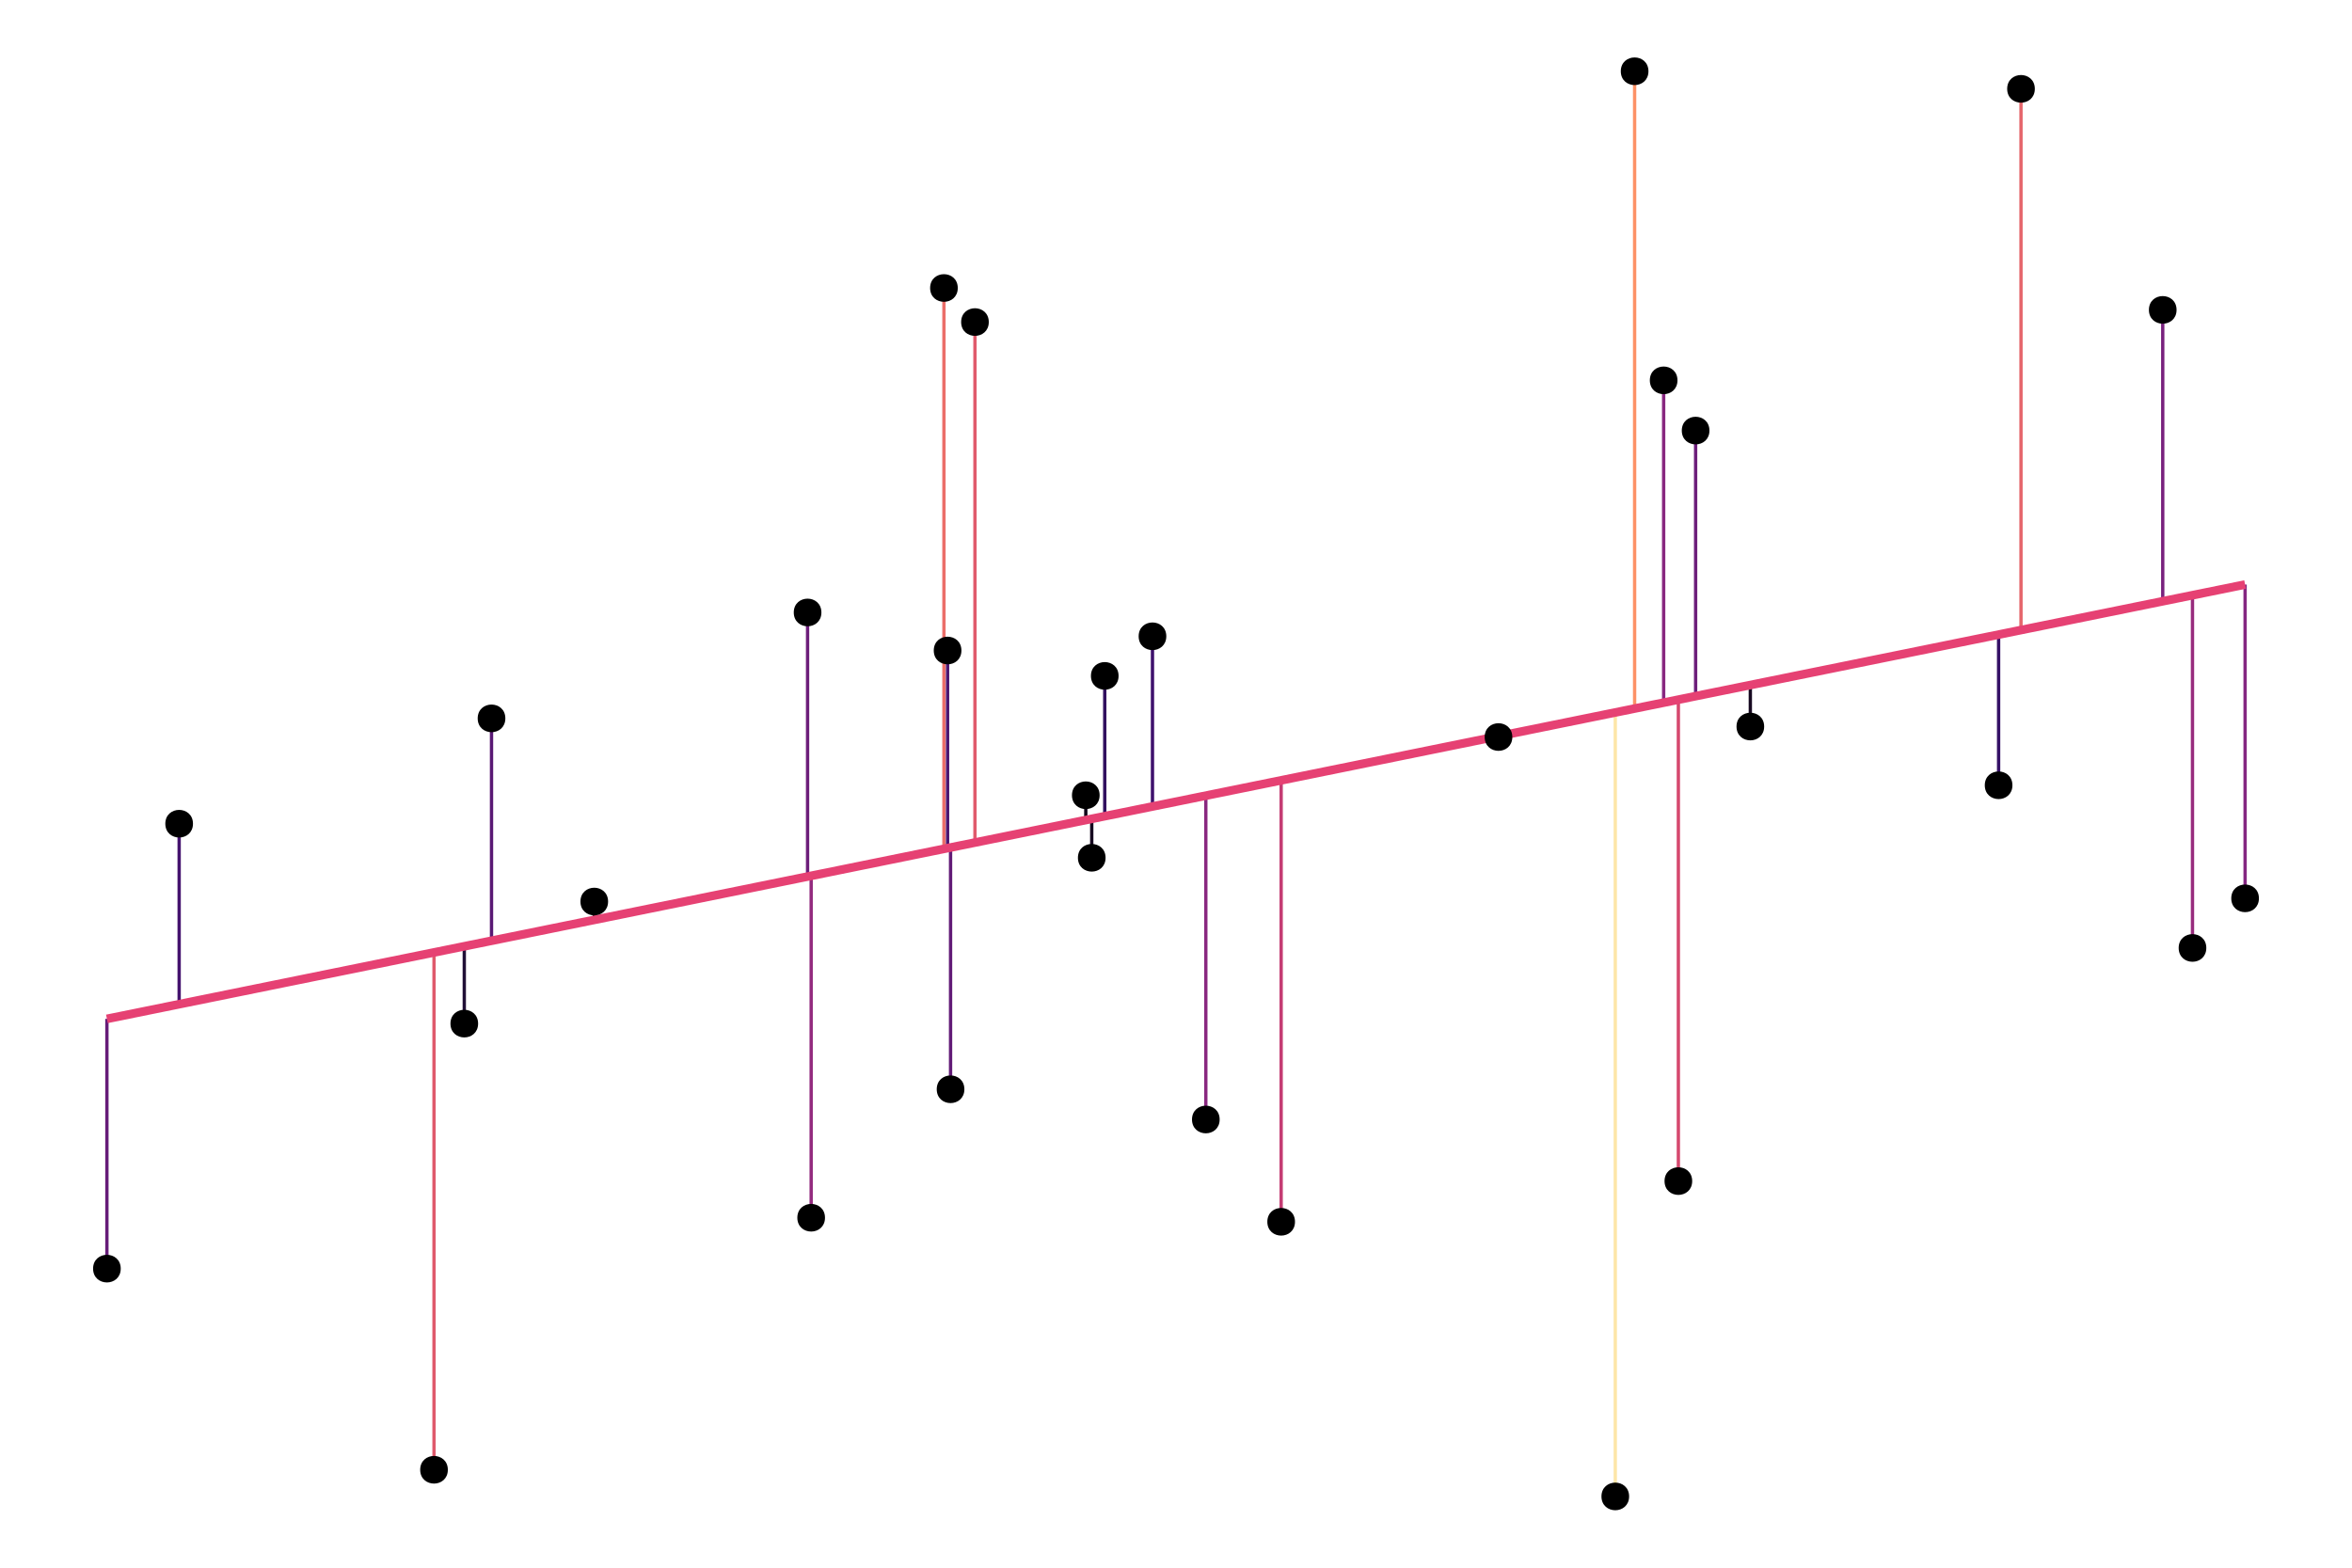 <?xml version="1.0" encoding="UTF-8"?>
<svg xmlns="http://www.w3.org/2000/svg" xmlns:xlink="http://www.w3.org/1999/xlink" width="756" height="504" viewBox="0 0 756 504">
<rect x="-75.6" y="-50.4" width="907.2" height="604.8" fill="rgb(100%, 100%, 100%)" fill-opacity="1"/>
<path fill="none" stroke-width="1.067" stroke-linecap="butt" stroke-linejoin="round" stroke="rgb(53.333%, 15.294%, 50.196%)" stroke-opacity="1" stroke-miterlimit="10" d="M 534.746 122.277 L 534.746 225.895 "/>
<path fill="none" stroke-width="1.067" stroke-linecap="butt" stroke-linejoin="round" stroke="rgb(20.784%, 6.275%, 40%)" stroke-opacity="1" stroke-miterlimit="10" d="M 642.41 252.457 L 642.41 204.02 "/>
<path fill="none" stroke-width="1.067" stroke-linecap="butt" stroke-linejoin="round" stroke="rgb(9.02%, 3.529%, 12.941%)" stroke-opacity="1" stroke-miterlimit="10" d="M 562.605 233.578 L 562.605 220.234 "/>
<path fill="none" stroke-width="1.067" stroke-linecap="butt" stroke-linejoin="round" stroke="rgb(89.804%, 39.608%, 41.961%)" stroke-opacity="1" stroke-miterlimit="10" d="M 649.605 28.562 L 649.605 202.559 "/>
<path fill="none" stroke-width="1.067" stroke-linecap="butt" stroke-linejoin="round" stroke="rgb(8.627%, 3.529%, 12.549%)" stroke-opacity="1" stroke-miterlimit="10" d="M 350.918 275.77 L 350.918 263.246 "/>
<path fill="none" stroke-width="1.067" stroke-linecap="butt" stroke-linejoin="round" stroke="rgb(12.549%, 5.882%, 21.176%)" stroke-opacity="1" stroke-miterlimit="10" d="M 149.234 329.082 L 149.234 304.223 "/>
<path fill="none" stroke-width="1.067" stroke-linecap="butt" stroke-linejoin="round" stroke="rgb(42.745%, 11.765%, 47.843%)" stroke-opacity="1" stroke-miterlimit="10" d="M 259.578 196.906 L 259.578 281.805 "/>
<path fill="none" stroke-width="1.067" stroke-linecap="butt" stroke-linejoin="round" stroke="rgb(53.725%, 15.686%, 50.196%)" stroke-opacity="1" stroke-miterlimit="10" d="M 387.586 359.91 L 387.586 255.797 "/>
<path fill="none" stroke-width="1.067" stroke-linecap="butt" stroke-linejoin="round" stroke="rgb(83.529%, 28.235%, 43.137%)" stroke-opacity="1" stroke-miterlimit="10" d="M 539.473 379.711 L 539.473 224.934 "/>
<path fill="none" stroke-width="1.067" stroke-linecap="butt" stroke-linejoin="round" stroke="rgb(51.765%, 14.902%, 50.588%)" stroke-opacity="1" stroke-miterlimit="10" d="M 721.637 288.809 L 721.637 187.922 "/>
<path fill="none" stroke-width="1.067" stroke-linecap="butt" stroke-linejoin="round" stroke="rgb(26.667%, 7.451%, 43.137%)" stroke-opacity="1" stroke-miterlimit="10" d="M 57.582 264.816 L 57.582 322.848 "/>
<path fill="none" stroke-width="1.067" stroke-linecap="butt" stroke-linejoin="round" stroke="rgb(87.451%, 35.294%, 42.353%)" stroke-opacity="1" stroke-miterlimit="10" d="M 139.504 472.52 L 139.504 306.203 "/>
<path fill="none" stroke-width="1.067" stroke-linecap="butt" stroke-linejoin="round" stroke="rgb(42.745%, 11.765%, 47.843%)" stroke-opacity="1" stroke-miterlimit="10" d="M 545.02 138.426 L 545.02 223.809 "/>
<path fill="none" stroke-width="1.067" stroke-linecap="butt" stroke-linejoin="round" stroke="rgb(40%, 10.98%, 47.059%)" stroke-opacity="1" stroke-miterlimit="10" d="M 34.363 407.855 L 34.363 327.562 "/>
<path fill="none" stroke-width="1.067" stroke-linecap="butt" stroke-linejoin="round" stroke="rgb(38.431%, 10.588%, 46.667%)" stroke-opacity="1" stroke-miterlimit="10" d="M 305.539 350.191 L 305.539 272.465 "/>
<path fill="none" stroke-width="1.067" stroke-linecap="butt" stroke-linejoin="round" stroke="rgb(19.608%, 6.275%, 37.255%)" stroke-opacity="1" stroke-miterlimit="10" d="M 355.098 217.293 L 355.098 262.395 "/>
<path fill="none" stroke-width="1.067" stroke-linecap="butt" stroke-linejoin="round" stroke="rgb(92.157%, 43.137%, 41.176%)" stroke-opacity="1" stroke-miterlimit="10" d="M 303.41 92.59 L 303.41 272.898 "/>
<path fill="none" stroke-width="1.067" stroke-linecap="butt" stroke-linejoin="round" stroke="rgb(87.843%, 35.686%, 42.353%)" stroke-opacity="1" stroke-miterlimit="10" d="M 313.379 103.539 L 313.379 270.871 "/>
<path fill="none" stroke-width="1.067" stroke-linecap="butt" stroke-linejoin="round" stroke="rgb(34.902%, 9.412%, 45.49%)" stroke-opacity="1" stroke-miterlimit="10" d="M 157.988 230.953 L 157.988 302.445 "/>
<path fill="none" stroke-width="1.067" stroke-linecap="butt" stroke-linejoin="round" stroke="rgb(47.451%, 13.333%, 49.412%)" stroke-opacity="1" stroke-miterlimit="10" d="M 695.164 99.625 L 695.164 193.301 "/>
<path fill="none" stroke-width="1.067" stroke-linecap="butt" stroke-linejoin="round" stroke="rgb(6.275%, 1.961%, 9.412%)" stroke-opacity="1" stroke-miterlimit="10" d="M 349.004 255.668 L 349.004 263.633 "/>
<path fill="none" stroke-width="1.067" stroke-linecap="butt" stroke-linejoin="round" stroke="rgb(57.647%, 16.471%, 49.412%)" stroke-opacity="1" stroke-miterlimit="10" d="M 260.73 391.496 L 260.73 281.57 "/>
<path fill="none" stroke-width="1.067" stroke-linecap="butt" stroke-linejoin="round" stroke="rgb(59.608%, 17.255%, 49.02%)" stroke-opacity="1" stroke-miterlimit="10" d="M 704.727 304.758 L 704.727 191.359 "/>
<path fill="none" stroke-width="1.067" stroke-linecap="butt" stroke-linejoin="round" stroke="rgb(99.216%, 57.255%, 40.392%)" stroke-opacity="1" stroke-miterlimit="10" d="M 525.414 22.91 L 525.414 227.793 "/>
<path fill="none" stroke-width="1.067" stroke-linecap="butt" stroke-linejoin="round" stroke="rgb(0%, 0%, 1.569%)" stroke-opacity="1" stroke-miterlimit="10" d="M 481.656 236.953 L 481.656 236.68 "/>
<path fill="none" stroke-width="1.067" stroke-linecap="butt" stroke-linejoin="round" stroke="rgb(29.804%, 8.235%, 44.314%)" stroke-opacity="1" stroke-miterlimit="10" d="M 304.582 209.133 L 304.582 272.66 "/>
<path fill="none" stroke-width="1.067" stroke-linecap="butt" stroke-linejoin="round" stroke="rgb(99.216%, 90.196%, 65.882%)" stroke-opacity="1" stroke-miterlimit="10" d="M 519.199 481.09 L 519.199 229.055 "/>
<path fill="none" stroke-width="1.067" stroke-linecap="butt" stroke-linejoin="round" stroke="rgb(76.863%, 23.529%, 45.098%)" stroke-opacity="1" stroke-miterlimit="10" d="M 411.801 392.793 L 411.801 250.875 "/>
<path fill="none" stroke-width="1.067" stroke-linecap="butt" stroke-linejoin="round" stroke="rgb(4.706%, 1.569%, 7.843%)" stroke-opacity="1" stroke-miterlimit="10" d="M 191.012 289.84 L 191.012 295.734 "/>
<path fill="none" stroke-width="1.067" stroke-linecap="butt" stroke-linejoin="round" stroke="rgb(24.314%, 6.667%, 42.745%)" stroke-opacity="1" stroke-miterlimit="10" d="M 370.438 204.559 L 370.438 259.281 "/>
<path fill="none" stroke-width="2.774" stroke-linecap="butt" stroke-linejoin="round" stroke="rgb(90.196%, 25.49%, 45.098%)" stroke-opacity="1" stroke-miterlimit="10" d="M 34.363 327.562 L 43.062 325.797 L 51.762 324.027 L 60.461 322.262 L 69.164 320.492 L 77.863 318.727 L 86.562 316.957 L 95.262 315.191 L 103.961 313.422 L 112.66 311.656 L 121.359 309.887 L 130.059 308.121 L 138.758 306.352 L 147.461 304.586 L 156.16 302.816 L 164.859 301.051 L 173.559 299.281 L 182.258 297.516 L 190.957 295.746 L 199.656 293.98 L 208.355 292.211 L 217.055 290.445 L 225.758 288.676 L 234.457 286.91 L 243.156 285.141 L 251.855 283.375 L 260.555 281.605 L 269.254 279.84 L 277.953 278.07 L 286.652 276.305 L 295.352 274.535 L 304.055 272.77 L 312.754 271 L 321.453 269.234 L 330.152 267.465 L 338.852 265.699 L 347.551 263.93 L 356.25 262.164 L 364.949 260.395 L 373.648 258.629 L 382.352 256.859 L 391.051 255.09 L 399.75 253.324 L 408.449 251.555 L 417.148 249.789 L 425.848 248.02 L 434.547 246.254 L 443.246 244.484 L 451.945 242.719 L 460.648 240.949 L 469.348 239.184 L 478.047 237.414 L 486.746 235.648 L 495.445 233.879 L 504.145 232.113 L 512.844 230.344 L 521.543 228.578 L 530.242 226.809 L 538.945 225.043 L 547.645 223.273 L 556.344 221.508 L 565.043 219.738 L 573.742 217.973 L 582.441 216.203 L 591.141 214.438 L 599.84 212.668 L 608.539 210.902 L 617.242 209.133 L 625.941 207.367 L 634.641 205.598 L 643.34 203.832 L 652.039 202.062 L 660.738 200.297 L 669.438 198.527 L 678.137 196.762 L 686.836 194.992 L 695.539 193.227 L 704.238 191.457 L 712.938 189.691 L 721.637 187.922 "/>
<path fill-rule="nonzero" fill="rgb(0%, 0%, 0%)" fill-opacity="1" stroke-width="0.709" stroke-linecap="round" stroke-linejoin="round" stroke="rgb(0%, 0%, 0%)" stroke-opacity="1" stroke-miterlimit="10" d="M 538.832 122.277 C 538.832 127.73 530.656 127.73 530.656 122.277 C 530.656 116.828 538.832 116.828 538.832 122.277 "/>
<path fill-rule="nonzero" fill="rgb(0%, 0%, 0%)" fill-opacity="1" stroke-width="0.709" stroke-linecap="round" stroke-linejoin="round" stroke="rgb(0%, 0%, 0%)" stroke-opacity="1" stroke-miterlimit="10" d="M 646.496 252.457 C 646.496 257.91 638.32 257.91 638.32 252.457 C 638.32 247.008 646.496 247.008 646.496 252.457 "/>
<path fill-rule="nonzero" fill="rgb(0%, 0%, 0%)" fill-opacity="1" stroke-width="0.709" stroke-linecap="round" stroke-linejoin="round" stroke="rgb(0%, 0%, 0%)" stroke-opacity="1" stroke-miterlimit="10" d="M 566.695 233.578 C 566.695 239.031 558.52 239.031 558.52 233.578 C 558.52 228.129 566.695 228.129 566.695 233.578 "/>
<path fill-rule="nonzero" fill="rgb(0%, 0%, 0%)" fill-opacity="1" stroke-width="0.709" stroke-linecap="round" stroke-linejoin="round" stroke="rgb(0%, 0%, 0%)" stroke-opacity="1" stroke-miterlimit="10" d="M 653.695 28.562 C 653.695 34.016 645.516 34.016 645.516 28.562 C 645.516 23.109 653.695 23.109 653.695 28.562 "/>
<path fill-rule="nonzero" fill="rgb(0%, 0%, 0%)" fill-opacity="1" stroke-width="0.709" stroke-linecap="round" stroke-linejoin="round" stroke="rgb(0%, 0%, 0%)" stroke-opacity="1" stroke-miterlimit="10" d="M 355.008 275.77 C 355.008 281.223 346.828 281.223 346.828 275.77 C 346.828 270.316 355.008 270.316 355.008 275.77 "/>
<path fill-rule="nonzero" fill="rgb(0%, 0%, 0%)" fill-opacity="1" stroke-width="0.709" stroke-linecap="round" stroke-linejoin="round" stroke="rgb(0%, 0%, 0%)" stroke-opacity="1" stroke-miterlimit="10" d="M 153.324 329.082 C 153.324 334.535 145.145 334.535 145.145 329.082 C 145.145 323.629 153.324 323.629 153.324 329.082 "/>
<path fill-rule="nonzero" fill="rgb(0%, 0%, 0%)" fill-opacity="1" stroke-width="0.709" stroke-linecap="round" stroke-linejoin="round" stroke="rgb(0%, 0%, 0%)" stroke-opacity="1" stroke-miterlimit="10" d="M 263.668 196.906 C 263.668 202.355 255.492 202.355 255.492 196.906 C 255.492 191.453 263.668 191.453 263.668 196.906 "/>
<path fill-rule="nonzero" fill="rgb(0%, 0%, 0%)" fill-opacity="1" stroke-width="0.709" stroke-linecap="round" stroke-linejoin="round" stroke="rgb(0%, 0%, 0%)" stroke-opacity="1" stroke-miterlimit="10" d="M 391.676 359.91 C 391.676 365.363 383.496 365.363 383.496 359.91 C 383.496 354.461 391.676 354.461 391.676 359.91 "/>
<path fill-rule="nonzero" fill="rgb(0%, 0%, 0%)" fill-opacity="1" stroke-width="0.709" stroke-linecap="round" stroke-linejoin="round" stroke="rgb(0%, 0%, 0%)" stroke-opacity="1" stroke-miterlimit="10" d="M 543.562 379.711 C 543.562 385.164 535.383 385.164 535.383 379.711 C 535.383 374.258 543.562 374.258 543.562 379.711 "/>
<path fill-rule="nonzero" fill="rgb(0%, 0%, 0%)" fill-opacity="1" stroke-width="0.709" stroke-linecap="round" stroke-linejoin="round" stroke="rgb(0%, 0%, 0%)" stroke-opacity="1" stroke-miterlimit="10" d="M 725.727 288.809 C 725.727 294.262 717.547 294.262 717.547 288.809 C 717.547 283.359 725.727 283.359 725.727 288.809 "/>
<path fill-rule="nonzero" fill="rgb(0%, 0%, 0%)" fill-opacity="1" stroke-width="0.709" stroke-linecap="round" stroke-linejoin="round" stroke="rgb(0%, 0%, 0%)" stroke-opacity="1" stroke-miterlimit="10" d="M 61.672 264.816 C 61.672 270.266 53.492 270.266 53.492 264.816 C 53.492 259.363 61.672 259.363 61.672 264.816 "/>
<path fill-rule="nonzero" fill="rgb(0%, 0%, 0%)" fill-opacity="1" stroke-width="0.709" stroke-linecap="round" stroke-linejoin="round" stroke="rgb(0%, 0%, 0%)" stroke-opacity="1" stroke-miterlimit="10" d="M 143.594 472.52 C 143.594 477.973 135.414 477.973 135.414 472.52 C 135.414 467.07 143.594 467.07 143.594 472.52 "/>
<path fill-rule="nonzero" fill="rgb(0%, 0%, 0%)" fill-opacity="1" stroke-width="0.709" stroke-linecap="round" stroke-linejoin="round" stroke="rgb(0%, 0%, 0%)" stroke-opacity="1" stroke-miterlimit="10" d="M 549.109 138.426 C 549.109 143.879 540.93 143.879 540.93 138.426 C 540.93 132.977 549.109 132.977 549.109 138.426 "/>
<path fill-rule="nonzero" fill="rgb(0%, 0%, 0%)" fill-opacity="1" stroke-width="0.709" stroke-linecap="round" stroke-linejoin="round" stroke="rgb(0%, 0%, 0%)" stroke-opacity="1" stroke-miterlimit="10" d="M 38.453 407.855 C 38.453 413.309 30.273 413.309 30.273 407.855 C 30.273 402.402 38.453 402.402 38.453 407.855 "/>
<path fill-rule="nonzero" fill="rgb(0%, 0%, 0%)" fill-opacity="1" stroke-width="0.709" stroke-linecap="round" stroke-linejoin="round" stroke="rgb(0%, 0%, 0%)" stroke-opacity="1" stroke-miterlimit="10" d="M 309.625 350.191 C 309.625 355.645 301.449 355.645 301.449 350.191 C 301.449 344.742 309.625 344.742 309.625 350.191 "/>
<path fill-rule="nonzero" fill="rgb(0%, 0%, 0%)" fill-opacity="1" stroke-width="0.709" stroke-linecap="round" stroke-linejoin="round" stroke="rgb(0%, 0%, 0%)" stroke-opacity="1" stroke-miterlimit="10" d="M 359.188 217.293 C 359.188 222.746 351.012 222.746 351.012 217.293 C 351.012 211.844 359.188 211.844 359.188 217.293 "/>
<path fill-rule="nonzero" fill="rgb(0%, 0%, 0%)" fill-opacity="1" stroke-width="0.709" stroke-linecap="round" stroke-linejoin="round" stroke="rgb(0%, 0%, 0%)" stroke-opacity="1" stroke-miterlimit="10" d="M 307.5 92.59 C 307.5 98.039 299.32 98.039 299.32 92.59 C 299.32 87.137 307.5 87.137 307.5 92.59 "/>
<path fill-rule="nonzero" fill="rgb(0%, 0%, 0%)" fill-opacity="1" stroke-width="0.709" stroke-linecap="round" stroke-linejoin="round" stroke="rgb(0%, 0%, 0%)" stroke-opacity="1" stroke-miterlimit="10" d="M 317.469 103.539 C 317.469 108.988 309.293 108.988 309.293 103.539 C 309.293 98.086 317.469 98.086 317.469 103.539 "/>
<path fill-rule="nonzero" fill="rgb(0%, 0%, 0%)" fill-opacity="1" stroke-width="0.709" stroke-linecap="round" stroke-linejoin="round" stroke="rgb(0%, 0%, 0%)" stroke-opacity="1" stroke-miterlimit="10" d="M 162.078 230.953 C 162.078 236.402 153.898 236.402 153.898 230.953 C 153.898 225.5 162.078 225.5 162.078 230.953 "/>
<path fill-rule="nonzero" fill="rgb(0%, 0%, 0%)" fill-opacity="1" stroke-width="0.709" stroke-linecap="round" stroke-linejoin="round" stroke="rgb(0%, 0%, 0%)" stroke-opacity="1" stroke-miterlimit="10" d="M 699.254 99.625 C 699.254 105.078 691.074 105.078 691.074 99.625 C 691.074 94.176 699.254 94.176 699.254 99.625 "/>
<path fill-rule="nonzero" fill="rgb(0%, 0%, 0%)" fill-opacity="1" stroke-width="0.709" stroke-linecap="round" stroke-linejoin="round" stroke="rgb(0%, 0%, 0%)" stroke-opacity="1" stroke-miterlimit="10" d="M 353.094 255.668 C 353.094 261.121 344.914 261.121 344.914 255.668 C 344.914 250.215 353.094 250.215 353.094 255.668 "/>
<path fill-rule="nonzero" fill="rgb(0%, 0%, 0%)" fill-opacity="1" stroke-width="0.709" stroke-linecap="round" stroke-linejoin="round" stroke="rgb(0%, 0%, 0%)" stroke-opacity="1" stroke-miterlimit="10" d="M 264.82 391.496 C 264.82 396.945 256.641 396.945 256.641 391.496 C 256.641 386.043 264.82 386.043 264.82 391.496 "/>
<path fill-rule="nonzero" fill="rgb(0%, 0%, 0%)" fill-opacity="1" stroke-width="0.709" stroke-linecap="round" stroke-linejoin="round" stroke="rgb(0%, 0%, 0%)" stroke-opacity="1" stroke-miterlimit="10" d="M 708.816 304.758 C 708.816 310.211 700.641 310.211 700.641 304.758 C 700.641 299.305 708.816 299.305 708.816 304.758 "/>
<path fill-rule="nonzero" fill="rgb(0%, 0%, 0%)" fill-opacity="1" stroke-width="0.709" stroke-linecap="round" stroke-linejoin="round" stroke="rgb(0%, 0%, 0%)" stroke-opacity="1" stroke-miterlimit="10" d="M 529.504 22.91 C 529.504 28.359 521.324 28.359 521.324 22.91 C 521.324 17.457 529.504 17.457 529.504 22.91 "/>
<path fill-rule="nonzero" fill="rgb(0%, 0%, 0%)" fill-opacity="1" stroke-width="0.709" stroke-linecap="round" stroke-linejoin="round" stroke="rgb(0%, 0%, 0%)" stroke-opacity="1" stroke-miterlimit="10" d="M 485.746 236.953 C 485.746 242.402 477.57 242.402 477.57 236.953 C 477.57 231.5 485.746 231.5 485.746 236.953 "/>
<path fill-rule="nonzero" fill="rgb(0%, 0%, 0%)" fill-opacity="1" stroke-width="0.709" stroke-linecap="round" stroke-linejoin="round" stroke="rgb(0%, 0%, 0%)" stroke-opacity="1" stroke-miterlimit="10" d="M 308.672 209.133 C 308.672 214.586 300.492 214.586 300.492 209.133 C 300.492 203.684 308.672 203.684 308.672 209.133 "/>
<path fill-rule="nonzero" fill="rgb(0%, 0%, 0%)" fill-opacity="1" stroke-width="0.709" stroke-linecap="round" stroke-linejoin="round" stroke="rgb(0%, 0%, 0%)" stroke-opacity="1" stroke-miterlimit="10" d="M 523.289 481.09 C 523.289 486.543 515.109 486.543 515.109 481.09 C 515.109 475.641 523.289 475.641 523.289 481.09 "/>
<path fill-rule="nonzero" fill="rgb(0%, 0%, 0%)" fill-opacity="1" stroke-width="0.709" stroke-linecap="round" stroke-linejoin="round" stroke="rgb(0%, 0%, 0%)" stroke-opacity="1" stroke-miterlimit="10" d="M 415.891 392.793 C 415.891 398.246 407.711 398.246 407.711 392.793 C 407.711 387.34 415.891 387.34 415.891 392.793 "/>
<path fill-rule="nonzero" fill="rgb(0%, 0%, 0%)" fill-opacity="1" stroke-width="0.709" stroke-linecap="round" stroke-linejoin="round" stroke="rgb(0%, 0%, 0%)" stroke-opacity="1" stroke-miterlimit="10" d="M 195.102 289.84 C 195.102 295.289 186.926 295.289 186.926 289.84 C 186.926 284.387 195.102 284.387 195.102 289.84 "/>
<path fill-rule="nonzero" fill="rgb(0%, 0%, 0%)" fill-opacity="1" stroke-width="0.709" stroke-linecap="round" stroke-linejoin="round" stroke="rgb(0%, 0%, 0%)" stroke-opacity="1" stroke-miterlimit="10" d="M 374.527 204.559 C 374.527 210.012 366.348 210.012 366.348 204.559 C 366.348 199.109 374.527 199.109 374.527 204.559 "/>
</svg>
